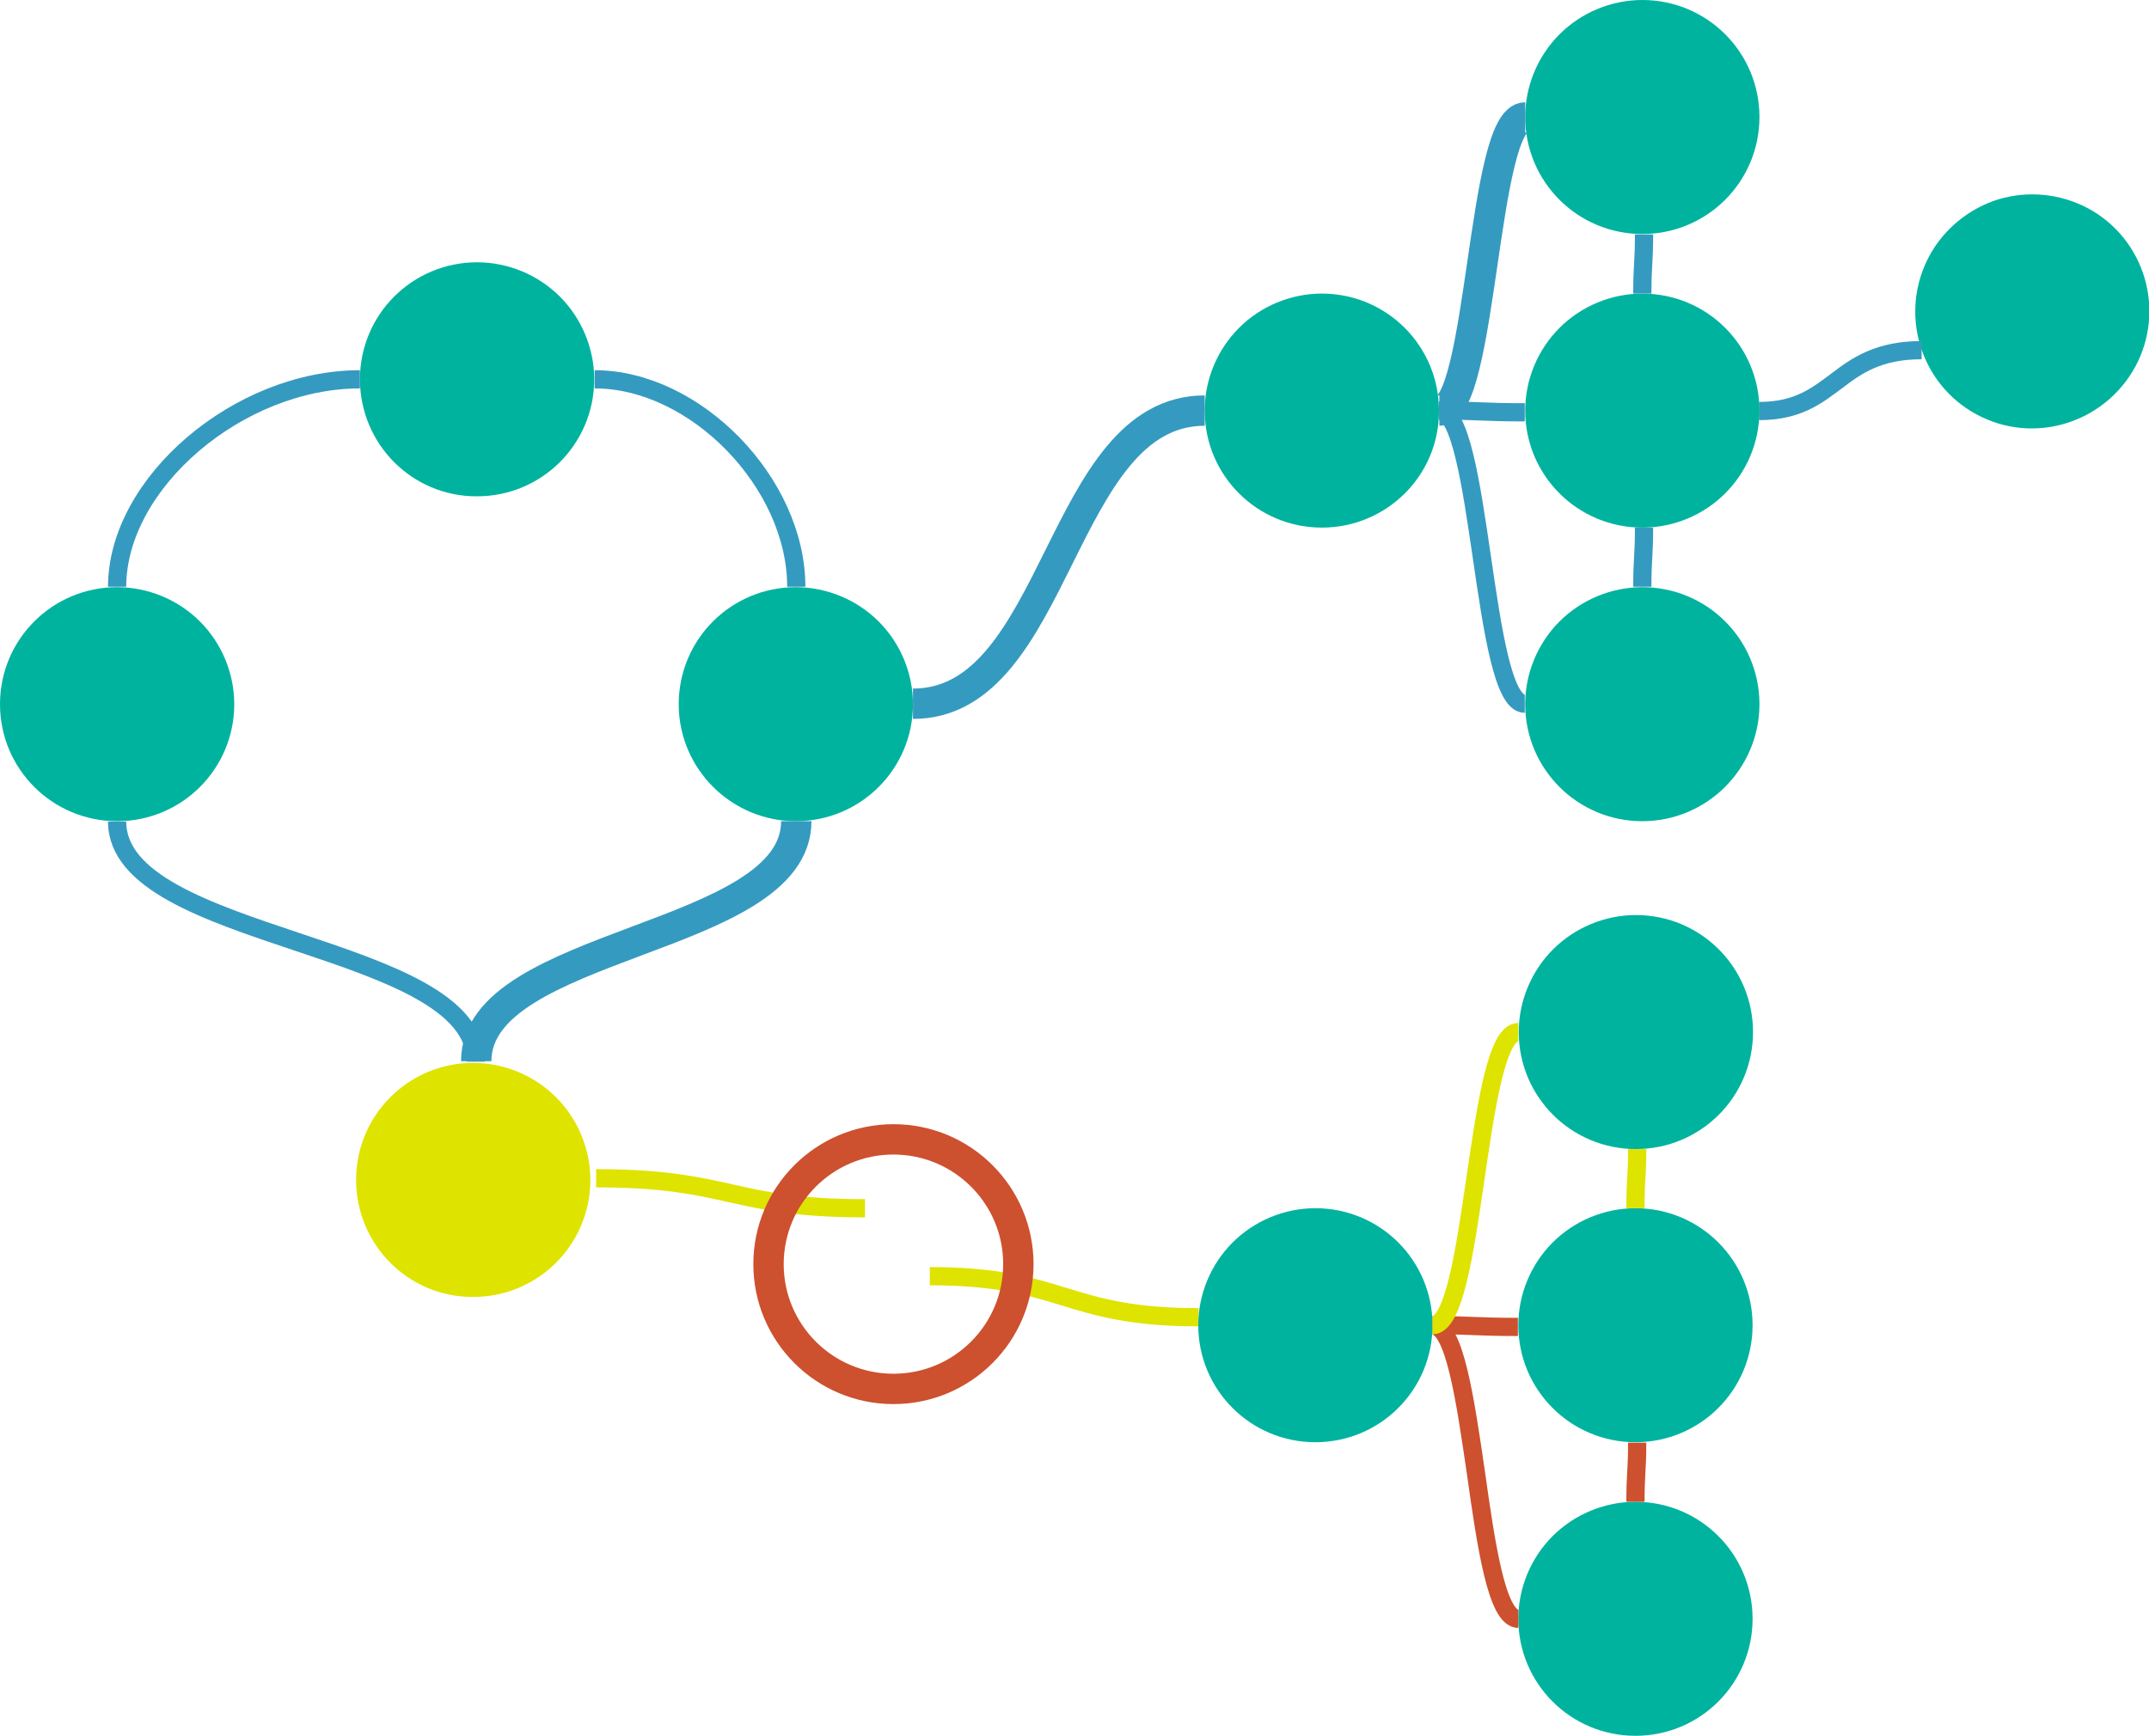 <svg width="354" height="286" viewBox="0 0 354 286" fill="none" xmlns="http://www.w3.org/2000/svg">
<g clip-path="url(#clip0_3374:5025)">
<path d="M142.486 199.081C131.415 199.081 125.88 197.847 120.344 196.609C114.809 195.374 109.274 194.136 98.203 194.136" stroke="#DFE300" stroke-width="3" stroke-miterlimit="10" stroke-linejoin="round"/>
<path d="M197.448 217.037C186.377 217.037 180.842 215.348 175.307 213.654C169.771 211.965 164.236 210.271 153.166 210.271" stroke="#DFE300" stroke-width="3" stroke-miterlimit="10" stroke-linejoin="round"/>
<path d="M59.294 62.496C59.294 51.833 67.916 43.218 78.588 43.218C83.677 43.218 88.624 45.266 92.228 48.867C95.832 52.469 97.882 57.412 97.882 62.496C97.882 73.159 89.26 81.775 78.588 81.775C67.916 81.845 59.294 73.159 59.294 62.496Z" fill="#00B39F"/>
<path d="M0 116.024C0 105.361 8.622 96.746 19.294 96.746C24.382 96.746 29.329 98.794 32.934 102.395C36.538 105.997 38.587 110.94 38.587 116.024C38.587 126.687 29.965 135.303 19.294 135.303C8.622 135.303 0 126.687 0 116.024Z" fill="#00B39F"/>
<path d="M59.294 62.496C39.294 62.496 19.294 79.586 19.294 96.675" stroke="#359AC0" stroke-width="3" stroke-miterlimit="10" stroke-linejoin="round"/>
<path d="M326.438 68.711C316.826 64.121 312.798 52.61 317.391 43.006C319.582 38.416 323.54 34.885 328.346 33.12C333.151 31.425 338.452 31.707 343.116 33.896C352.728 38.486 356.756 49.997 352.162 59.601C347.498 69.205 335.978 73.301 326.438 68.711Z" fill="#00B39F"/>
<path d="M111.804 116.024C111.804 105.361 120.426 96.746 131.098 96.746C136.186 96.746 141.134 98.794 144.738 102.395C148.342 105.997 150.392 110.94 150.392 116.024C150.392 126.687 141.77 135.303 131.098 135.303C120.497 135.303 111.804 126.687 111.804 116.024Z" fill="#00B39F"/>
<path d="M58.658 194.409C58.658 183.746 67.281 175.131 77.952 175.131C83.041 175.131 87.988 177.179 91.592 180.78C95.196 184.382 97.246 189.325 97.246 194.409C97.246 205.073 88.624 213.688 77.952 213.688C67.281 213.758 58.658 205.073 58.658 194.409Z" fill="#DFE300"/>
<path d="M131.169 135.303C131.169 145.189 118.024 150.132 104.808 155.076C91.663 160.019 78.447 164.962 78.447 174.848" stroke="#359AC0" stroke-width="5" stroke-miterlimit="10" stroke-linejoin="round"/>
<path d="M316.543 57.694C309.547 57.694 305.942 60.166 302.621 62.708C299.299 65.18 296.19 67.722 289.758 67.722" stroke="#359AC0" stroke-width="3" stroke-miterlimit="10" stroke-linejoin="round"/>
<path d="M78.376 174.919C78.376 165.033 63.605 160.089 48.835 155.146C34.064 150.203 19.294 145.26 19.294 135.373" stroke="#359AC0" stroke-width="3" stroke-miterlimit="10" stroke-linejoin="round"/>
<path d="M131.169 96.675C131.169 79.586 114.561 62.496 97.953 62.496" stroke="#359AC0" stroke-width="3" stroke-miterlimit="10" stroke-linejoin="round"/>
<path d="M270.535 135.303C259.864 135.303 251.242 126.687 251.242 116.024C251.242 110.94 253.291 105.997 256.896 102.395C260.5 98.794 265.447 96.746 270.535 96.746C281.207 96.746 289.829 105.361 289.829 116.024C289.829 126.617 281.207 135.303 270.535 135.303Z" fill="#00B39F"/>
<path d="M217.743 86.93C207.071 86.93 198.449 78.315 198.449 67.651C198.449 62.567 200.499 57.624 204.103 54.022C207.707 50.421 212.654 48.373 217.743 48.373C228.415 48.373 237.037 56.988 237.037 67.651C237.107 78.315 228.415 86.93 217.743 86.93Z" fill="#00B39F"/>
<path d="M270.535 86.93C259.864 86.93 251.242 78.315 251.242 67.651C251.242 62.567 253.291 57.624 256.896 54.022C260.5 50.421 265.447 48.373 270.535 48.373C281.207 48.373 289.829 56.988 289.829 67.651C289.829 78.315 281.207 86.93 270.535 86.93Z" fill="#00B39F"/>
<path d="M251.171 115.954C247.637 115.954 245.871 103.878 244.104 91.802C242.337 79.727 240.57 67.651 237.036 67.651" stroke="#359AC0" stroke-width="3" stroke-miterlimit="10" stroke-linejoin="round"/>
<path d="M237.107 67.651C240.641 67.651 242.408 67.722 244.104 67.793C245.871 67.863 247.637 67.934 251.171 67.934" stroke="#359AC0" stroke-width="3" stroke-miterlimit="10" stroke-linejoin="round"/>
<path d="M270.535 96.675C270.535 94.274 270.606 93.003 270.677 91.802C270.747 90.602 270.818 89.331 270.818 86.93" stroke="#359AC0" stroke-width="3" stroke-miterlimit="10" stroke-linejoin="round"/>
<path d="M198.449 67.651C186.435 67.651 180.428 79.727 174.42 91.802C168.413 103.878 162.406 115.954 150.392 115.954" stroke="#359AC0" stroke-width="5" stroke-miterlimit="10" stroke-linejoin="round"/>
<path d="M270.535 38.557C259.864 38.557 251.242 29.942 251.242 19.279C251.242 14.194 253.291 9.251 256.896 5.649C260.5 2.048 265.447 0 270.535 0C281.207 0 289.829 8.615 289.829 19.279C289.829 29.942 281.207 38.557 270.535 38.557Z" fill="#00B39F"/>
<path d="M270.535 48.373C270.535 45.972 270.606 44.701 270.677 43.5C270.747 42.3 270.818 41.029 270.818 38.628" stroke="#359AC0" stroke-width="3" stroke-miterlimit="10" stroke-linejoin="round"/>
<path d="M237.107 67.651C240.641 67.651 242.408 55.576 244.174 43.5C245.941 31.425 247.708 19.349 251.242 19.349" stroke="#359AC0" stroke-width="5" stroke-miterlimit="10" stroke-linejoin="round"/>
<path d="M269.405 286C258.733 286 250.111 277.385 250.111 266.721C250.111 261.637 252.16 256.694 255.765 253.092C259.369 249.491 264.316 247.443 269.405 247.443C280.076 247.443 288.698 256.058 288.698 266.721C288.698 277.385 280.076 286 269.405 286Z" fill="#00B39F"/>
<path d="M216.683 237.627C206.011 237.627 197.389 229.012 197.389 218.349C197.389 213.264 199.439 208.321 203.043 204.72C206.647 201.118 211.594 199.07 216.683 199.07C227.354 199.07 235.976 207.685 235.976 218.349C235.976 229.012 227.354 237.627 216.683 237.627Z" fill="#00B39F"/>
<path d="M269.405 237.627C258.733 237.627 250.111 229.012 250.111 218.349C250.111 213.264 252.16 208.321 255.765 204.72C259.369 201.118 264.316 199.07 269.405 199.07C280.076 199.07 288.698 207.685 288.698 218.349C288.698 229.012 280.076 237.627 269.405 237.627Z" fill="#00B39F"/>
<path d="M250.111 266.722C246.577 266.722 244.811 254.646 243.114 242.57C241.348 230.495 239.581 218.419 236.047 218.419" stroke="#CD502F" stroke-width="3" stroke-miterlimit="10" stroke-linejoin="round"/>
<path d="M235.976 218.349C239.51 218.349 241.277 218.419 242.973 218.49C244.74 218.56 246.507 218.631 250.04 218.631" stroke="#CD502F" stroke-width="3" stroke-miterlimit="10" stroke-linejoin="round"/>
<path d="M269.405 247.443C269.405 245.042 269.475 243.771 269.546 242.57C269.617 241.37 269.687 240.099 269.687 237.698" stroke="#CD502F" stroke-width="3" stroke-miterlimit="10" stroke-linejoin="round"/>
<path d="M269.475 189.325C258.804 189.325 250.182 180.71 250.182 170.046C250.182 164.962 252.231 160.019 255.836 156.417C259.44 152.816 264.387 150.768 269.475 150.768C280.147 150.768 288.769 159.383 288.769 170.046C288.769 180.71 280.147 189.325 269.475 189.325Z" fill="#00B39F"/>
<path d="M269.405 199.07C269.405 196.669 269.475 195.398 269.546 194.198C269.617 192.997 269.687 191.726 269.687 189.325" stroke="#DFE300" stroke-width="3" stroke-miterlimit="10" stroke-linejoin="round"/>
<path d="M235.976 218.349C239.51 218.349 241.277 206.273 243.044 194.197C244.811 182.122 246.577 170.046 250.111 170.046" stroke="#DFE300" stroke-width="3" stroke-miterlimit="10" stroke-linejoin="round"/>
<g filter="url(#filter0_d_3374:5025)">
<ellipse cx="147.174" cy="204.286" rx="20.578" ry="20.559" stroke="#CD502F" stroke-width="5"/>
</g>
</g>
<defs>
<filter id="filter0_d_3374:5025" x="120.096" y="181.227" width="54.157" height="54.117" filterUnits="userSpaceOnUse" color-interpolation-filters="sRGB">
<feFlood flood-opacity="0" result="BackgroundImageFix"/>
<feColorMatrix in="SourceAlpha" type="matrix" values="0 0 0 0 0 0 0 0 0 0 0 0 0 0 0 0 0 0 127 0" result="hardAlpha"/>
<feOffset dy="4"/>
<feGaussianBlur stdDeviation="2"/>
<feColorMatrix type="matrix" values="0 0 0 0 0 0 0 0 0 0 0 0 0 0 0 0 0 0 0.25 0"/>
<feBlend mode="normal" in2="BackgroundImageFix" result="effect1_dropShadow_3374:5025"/>
<feBlend mode="normal" in="SourceGraphic" in2="effect1_dropShadow_3374:5025" result="shape"/>
</filter>
<clipPath id="clip0_3374:5025">
<rect width="354" height="286" fill="white"/>
</clipPath>
</defs>
</svg>
